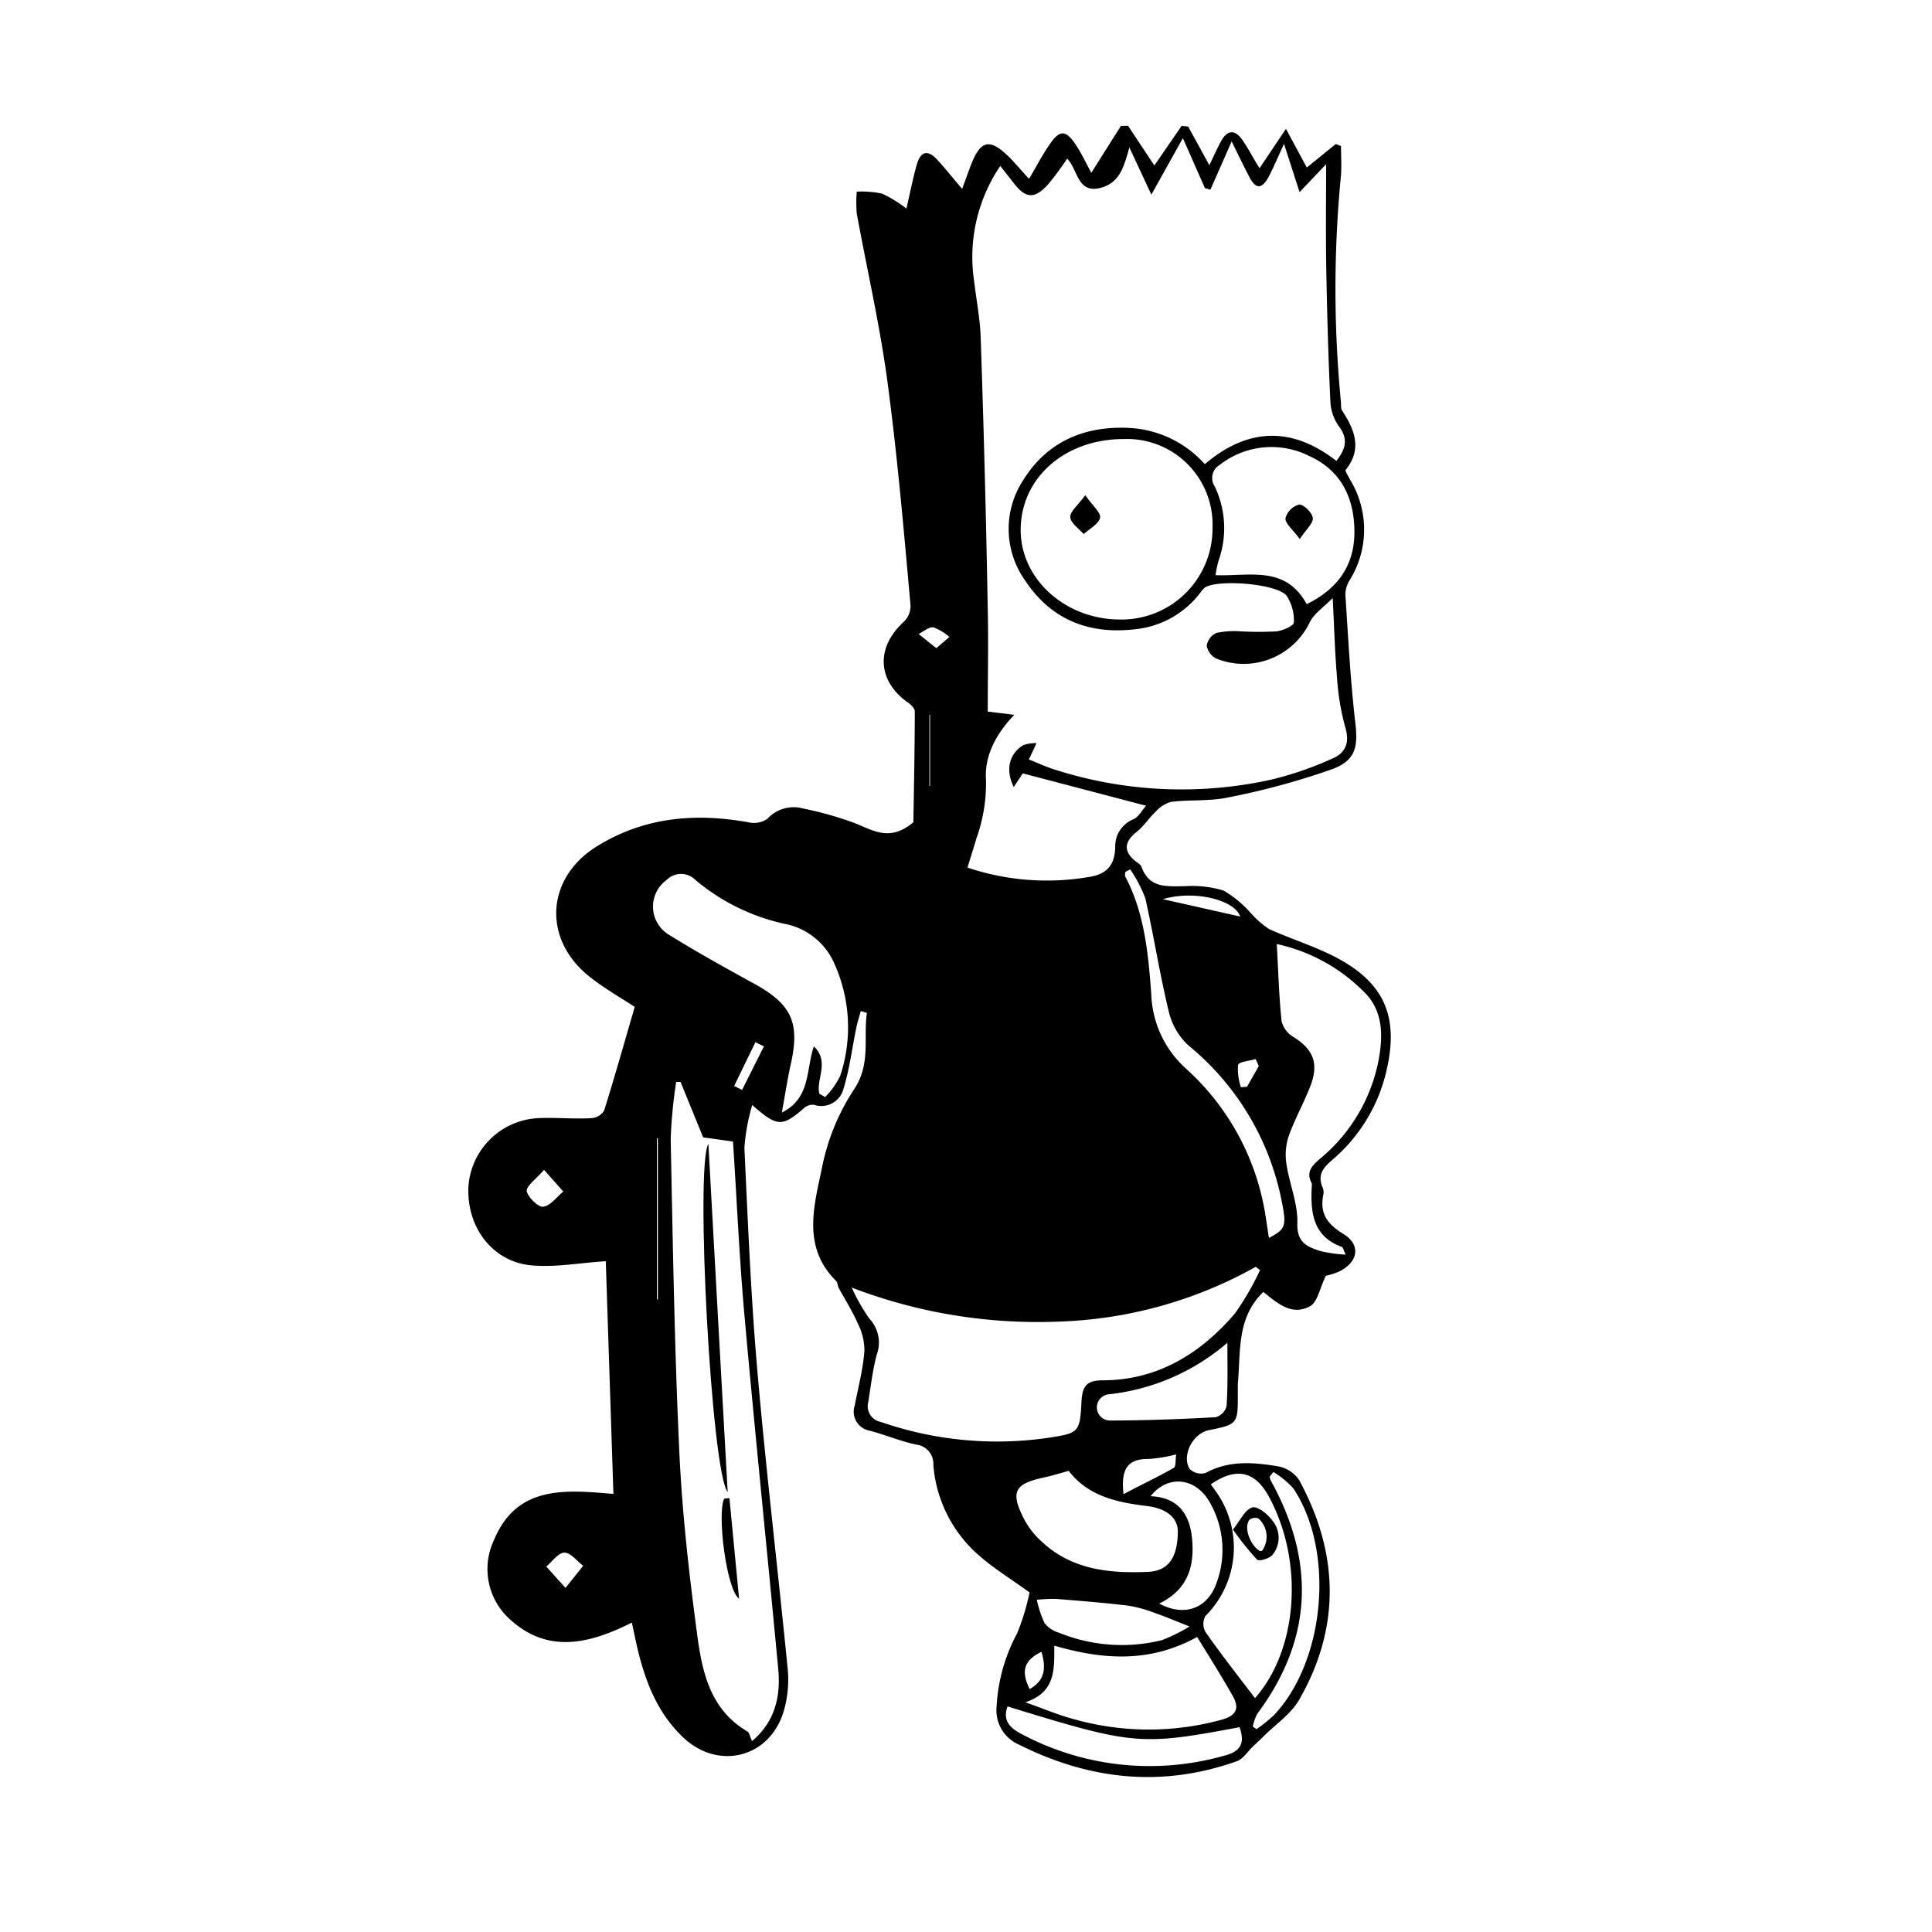 <svg id="Layer_1" data-name="Layer 1" xmlns="http://www.w3.org/2000/svg" viewBox="0 0 200 200"><g id="KCIDl4.tif"><path d="M123,13.1l2.19,4c.44-.9.8-1.73,1.23-2.51.6-1.1,1.39-1.22,2.13-.18s1.19,2,1.84,3l2.73-4.07,2.16,4,3-2.43.54.21c0,1,.07,2,0,3a121.42,121.42,0,0,0,0,23.58c0,.24,0,.55.07.73,1.31,2,2.18,4,.42,6.21-.1.12.26.63.44,1a9.92,9.92,0,0,1,0,10.37,2.93,2.93,0,0,0-.48,1.53c.29,4.35.51,8.71,1,13,.33,2.65.18,4.13-2.35,5.08a76.24,76.24,0,0,1-10.78,2.93c-1.9.41-3.92.22-5.87.45a3.28,3.28,0,0,0-1.61,1c-.71.66-1.24,1.52-2,2.12-1.27,1-1.38,2-.15,3,.24.19.57.37.66.62.81,2.26,2.66,2,4.49,2a11.25,11.25,0,0,1,4,.45,11.36,11.36,0,0,1,2.82,2.33,9.63,9.63,0,0,0,1.92,1.67c2.23,1,4.61,1.74,6.79,2.86,5.11,2.64,6.65,6.18,5.34,11.77A17.11,17.11,0,0,1,138,120c-1,.85-1.67,1.6-1.07,2.95a1.26,1.26,0,0,1,.06.72c-.38,1.92.35,3,2.06,4.06,1.9,1.14,1.54,3-.52,3.94a7.74,7.74,0,0,1-1.28.4c-.63,1.28-.85,2.7-1.62,3.14-1.91,1.07-3.45-.35-4.85-1.47-2.79,2.69-2.33,6.2-2.64,9.5,0,.37,0,.74,0,1.11,0,3,0,3.11-3,3.7-1.65.34-2.83,2.58-2,4a1.71,1.71,0,0,0,1.64.44c2.44-1.34,5-1.12,7.55-.69a3.34,3.34,0,0,1,2.17,1.44c4.09,7.54,4.31,15.18,0,22.7-.84,1.48-2.43,2.54-3.67,3.78-.38.38-.77.73-1.15,1.1-.54.51-1,1.28-1.64,1.5-7.74,2.75-15.24,1.94-22.52-1.7a3.88,3.88,0,0,1-2.35-4,17.93,17.93,0,0,1,2.13-7.55,24.6,24.6,0,0,0,1.28-4.22c-1.93-1.4-3.72-2.49-5.27-3.86a13.82,13.82,0,0,1-4.69-9.34,2,2,0,0,0-1.8-2.11c-1.61-.35-3.16-1-4.76-1.43a2,2,0,0,1-1.58-2.61c.36-1.88.86-3.74,1-5.63a6.07,6.07,0,0,0-.67-2.84c-.56-1.28-1.32-2.48-2-3.73-.11-.21-.09-.53-.25-.69-3.56-3.53-2.29-7.78-1.46-11.76a22.66,22.66,0,0,1,3.26-8c1.83-2.68,1-5.35,1.38-8l-.64-.18c-.15.58-.34,1.15-.46,1.74-.43,2.09-.69,4.23-1.31,6.26a2.37,2.37,0,0,1-3.06,1.7,1.33,1.33,0,0,0-1,.31c-2.31,2-2.8,2-5.4-.29a20.92,20.92,0,0,0-.81,4.42c.36,7.74.68,15.49,1.35,23.2.9,10.3,2.13,20.56,3.14,30.85a11.58,11.58,0,0,1-.39,4.18c-1.4,4.92-6.8,6.31-10.49,2.77-2.64-2.54-3.89-5.79-4.7-9.25-.19-.83-.36-1.66-.56-2.59-4.3,2.16-8.58,3.25-12.49-.22a7,7,0,0,1-1.79-8.31c2.36-5.7,7.37-5.22,12.37-4.79l-.79-24.09c-2.73.17-5.3.67-7.79.42-4-.41-6.63-4-6.43-8.14a7.62,7.62,0,0,1,7.21-7.09c1.84-.09,3.69.11,5.53,0a1.66,1.66,0,0,0,1.31-.79c1.12-3.57,2.13-7.18,3.17-10.73-1.55-1-3.29-2-4.8-3.22-4.79-3.9-4.35-10.2.93-13.43,4.87-3,10.15-3.45,15.67-2.45a2.44,2.44,0,0,0,1.93-.37,3.69,3.69,0,0,1,3.72-1.06,36,36,0,0,1,5.3,1.5c1.88.72,3.62,2,6.09-.08.06-3.39.14-7.42.15-11.46,0-.35-.46-.8-.81-1-3.09-2.26-3.21-5.67-.33-8.29a2.28,2.28,0,0,0,.7-1.66C93.56,54.85,92.87,46.88,91.8,39,91,33.3,89.72,27.72,88.69,22.1a14.17,14.17,0,0,1,0-2.26,10,10,0,0,1,2.64.21,13.41,13.41,0,0,1,2.5,1.54c.38-1.61.66-3.1,1.08-4.56s1.2-1.5,2.13-.48,1.58,1.87,2.56,3c.31-.83.56-1.53.82-2.23,1.06-2.86,2-3.09,4.11-1,.64.65,1.22,1.37,2,2.19.75-1.26,1.38-2.5,2.17-3.62,1-1.45,1.63-1.43,2.6,0,.61.9,1.08,1.89,1.67,3l3.07-4.86h.74l2.72,4.1,2.82-4.1ZM137.28,17l-2.75,2.89-1.61-5c-.7,1.51-1.11,2.53-1.63,3.48-.68,1.22-1.29,1.2-1.93,0s-1.12-2.24-1.86-3.73l-2.2,5-.57-.17-2.28-5.17-3.26,5.85-2.28-4.89c-.55,2-1,3.62-2.88,4.16-2.52.72-2.42-1.85-3.56-3a29.6,29.6,0,0,1-2,2.7c-1.42,1.53-2.31,1.43-3.57-.22-.46-.6-.94-1.19-1.35-1.72a16.79,16.79,0,0,0-2.71,11.92c.23,1.95.62,3.9.68,5.86Q102,49,102.25,63c.08,3.55,0,7.1,0,10.66L105,74c-2,2.08-3.1,4.36-2.93,6.73a16.82,16.82,0,0,1-1,6.08c-.27.94-.57,1.87-.92,3a25.76,25.76,0,0,0,12.42,1c2-.27,2.82-1.22,2.88-3.1a3,3,0,0,1,1.88-2.9c.54-.24.89-.93,1.31-1.4l-12.76-3.35-.94,1.42c-.9-1.85-.44-3.47,1-4.35a4.14,4.14,0,0,1,1.36-.2l-.79,1.69c.94.37,1.72.74,2.53,1a43,43,0,0,0,22.55,1.09A35.13,35.13,0,0,0,138,78.49c1.3-.57,1.74-1.64,1.26-3.21a25.21,25.21,0,0,1-.86-5.27c-.22-2.53-.28-5.08-.44-8.1-1,1-1.95,1.63-2.37,2.5a7.59,7.59,0,0,1-9.67,3.77,1.87,1.87,0,0,1-1-1.33,1.75,1.75,0,0,1,1-1.33,8.85,8.85,0,0,1,2.53-.16,34.62,34.62,0,0,0,3.67,0c.66-.07,1.81-.58,1.82-.91a4.68,4.68,0,0,0-.75-2.78c-1-1.26-7.16-1.73-8.47-.84a2.56,2.56,0,0,0-.48.55,9.71,9.71,0,0,1-6.94,3.78c-4.65.5-8.51-1.06-11.13-5a9.21,9.21,0,0,1-.25-10.45c2.48-4,6.36-5.65,11-5.41a11.24,11.24,0,0,1,7.8,3.75c4.51-3.83,9.06-3.88,13.62-.34,1-1.26,1.24-2.31.24-3.61a4.78,4.78,0,0,1-.86-2.55c-.21-4.49-.34-9-.42-13.47C137.23,24.42,137.28,20.76,137.28,17ZM70.45,112,70,112a49.4,49.4,0,0,0-.57,5.92c.22,10.77.39,21.55.89,32.31.29,6.31,1,12.62,1.84,18.89.51,3.9,1.33,7.85,5.21,10.12.2.11.25.49.48,1,2.49-2.11,3-4.82,2.69-7.7-1.13-12.08-2.38-24.14-3.46-36.21-.54-6-.8-12-1.2-18.16l-3.09-.43Zm60,19.5-.45-.36a44.59,44.59,0,0,1-20.36,5.67,53.77,53.77,0,0,1-21.47-3.52A19.64,19.64,0,0,0,90,136.51a3.61,3.61,0,0,1,.76,3.73c-.43,1.6-.61,3.26-.88,4.9a1.66,1.66,0,0,0,1.31,2.06,36.68,36.68,0,0,0,17.26,1.65c3.28-.49,3.34-.57,3.51-3.83.09-1.52.53-2.12,2.16-2.13,5.67,0,10.13-2.73,13.71-6.91A28.32,28.32,0,0,0,130.41,131.54ZM115.85,64.13a9.42,9.42,0,0,0,9.67-9.49,8.86,8.86,0,0,0-9.2-9.19c-6.07,0-10.64,4-10.66,9.39C105.64,59.91,110.24,64.09,115.85,64.13Zm-31,49.11.57.33a8.45,8.45,0,0,0,1.56-2.2,16,16,0,0,0-.57-11.53,7.06,7.06,0,0,0-5.06-4.18A21.36,21.36,0,0,1,72,91.1a2.1,2.1,0,0,0-3,0,3.4,3.4,0,0,0,.16,5.61c2.87,1.79,5.83,3.43,8.8,5.06,4,2.17,4.87,4.08,3.9,8.4-.35,1.57-.59,3.17-.92,5,3-1.5,2.48-4.41,3.31-6.85C85.92,109.92,84.45,111.7,84.82,113.24Zm47.32-15.52c.16,2.85.23,5.42.5,8a2.66,2.66,0,0,0,1.23,1.63c2,1.25,2.65,2.67,1.78,5-.68,1.78-1.63,3.46-2.27,5.25a6.14,6.14,0,0,0-.24,2.89c.31,2.06,1.19,4.09,1.13,6.12s1,2.44,2.35,2.89a14.52,14.52,0,0,0,2.65.38c-.2-.41-.25-.74-.4-.8-3.09-1.14-3.24-3.69-3.1-6.38a.53.53,0,0,0,0-.18c-.64-1.2,0-1.84.9-2.61a17.54,17.54,0,0,0,6-10.1c.46-2.42.51-4.93-1.23-6.85A18.08,18.08,0,0,0,132.14,97.72Zm3.12-35.19c3.27-1.61,4.9-4.06,4.92-7.42,0-3.52-1.35-6.41-4.71-7.92a8.7,8.7,0,0,0-9.23.93,1.57,1.57,0,0,0-.53,2.22,10,10,0,0,1,.4,7.71,12.83,12.83,0,0,0-.31,1.49C129.29,59.68,133.05,58.48,135.26,62.53ZM123.93,169.46c-5,2.74-9.82,2.33-14.79.9,0,2.49.14,4.82-3,5.86,1.92.67,3.44,1.33,5,1.74a28.53,28.53,0,0,0,15.31.07c1.57-.44,1.89-1.21,1.14-2.5C126.47,173.53,125.22,171.57,123.93,169.46Zm6,6.32c4.39-5,5.09-14,1.47-20.77-1.45-2.73-3.41-3.18-6.06-1.35l.52.72a10,10,0,0,1-1.08,12.91,1.71,1.71,0,0,0,0,1.63C126.39,171.24,128.15,173.47,129.91,175.78Zm-19.28-23.52c-.9.24-1.71.5-2.54.68-3.11.66-3.55,1.49-2.08,4.35a8.44,8.44,0,0,0,1.8,2.29c3.11,2.92,7,3.31,11,3.14,2.15-.09,3.07-1.51,3.1-4.16,0-1.45-1.18-2.4-3.16-2.65C115.66,155.53,112.66,154.91,110.63,152.26ZM117,90l-.5.26c0,.17-.09.37,0,.5,2,3.82,2.37,8,2.68,12.17a10.84,10.84,0,0,0,3.5,7.61A25.84,25.84,0,0,1,131,125.81c.12.76.23,1.53.36,2.34,1.71-.89,1.83-1.24,1.35-3.66a27.73,27.73,0,0,0-9.72-16.3,6.94,6.94,0,0,1-2-3.48c-.94-3.88-1.55-7.84-2.43-11.73A14.26,14.26,0,0,0,117,90Zm11.3,88.8c-10.26,1.93-10.92,1.87-24-2.15-.5,1.37.15,2.15,1.31,2.78a28.17,28.17,0,0,0,21,2.35C128.4,181.35,128.92,180.52,128.32,178.8ZM127.06,139a22.51,22.51,0,0,1-12.3,5.34,1.36,1.36,0,0,0,.08,2.71c3.68,0,7.36-.14,11-.34a1.63,1.63,0,0,0,1.13-1.12C127.12,143.49,127.06,141.4,127.06,139Zm-3.9,29.38c-1.63-.64-2.56-1.05-3.52-1.37a14.19,14.19,0,0,0-2.81-.79c-2.49-.3-5-.5-7.5-.7a16.33,16.33,0,0,0-2,.09,11,11,0,0,0,.8,2.41,2.93,2.93,0,0,0,1.5,1,17.25,17.25,0,0,0,10.64.77A17.14,17.14,0,0,0,123.16,168.36Zm8.66-16-.38.48a1.28,1.28,0,0,0,.08.35c4.64,8.35,4.42,16.42-1.36,24.19a4.72,4.72,0,0,0-.47,1.34l.39.26a16.07,16.07,0,0,0,1.8-1.45c5.32-5.64,6.32-17,2-23.48A9.14,9.14,0,0,0,131.82,152.38ZM120,166c2.58,1.39,5,.55,5.94-2.14a9.87,9.87,0,0,0-.73-8.38c-1.47-2.56-4.35-2.83-6.1-.59,2.75.1,4,1.76,4.27,4.2C123.69,161.93,123.12,164.48,120,166Zm-3.68-11.33c1.87-1,3.56-1.78,5.19-2.72.23-.13.16-.8.25-1.39a15.82,15.82,0,0,1-2.8.47C116.87,151,116,151.89,116.3,154.64Zm-60-33.57c-.87,1-1.87,1.7-1.79,2.22s1.14,1.66,1.69,1.6c.74-.08,1.4-1,2.09-1.57Zm2.22,43.28,1.83-2.29c-.65-.49-1.3-1.37-1.94-1.36s-1.26.92-1.88,1.44Zm69.84-69.5c-.55-1.71-4.7-2.77-8-1.8ZM68,134.42l.1.18V117.84H68Zm8-22,.82.41,2.26-4.51-.88-.43ZM96.93,67.1l1.35-1.16a5.14,5.14,0,0,0-1.66-1c-.47-.06-1,.44-1.53.69ZM107.81,171c-1.8.86-2.15,2-1.22,3.85C108.13,174,108.33,172.71,107.81,171Zm22.5-60.64-.33-.73c-.63.2-1.72.27-1.82.62a5.94,5.94,0,0,0,.3,2.3l.63-.05Zm-34.1-29h.07V74h-.07Z"/><path d="M75.33,154.46c-1.69-2.06-3.38-33.73-2-36.06C74,130.75,74.68,142.6,75.33,154.46Z"/><path d="M75.51,155.08l1,10.42c-1.31-.92-2.3-8.86-1.54-10.36Z"/><path d="M112.35,51.27c.76,1.09,1.65,1.83,1.53,2.33-.15.66-1.09,1.13-1.7,1.69-.5-.58-1.36-1.15-1.39-1.75S111.58,52.32,112.35,51.27Z"/><path d="M134.55,55.8c-.73-1-1.51-1.6-1.48-2.15a2,2,0,0,1,1.43-1.42c.47,0,1.34.85,1.4,1.39S135.22,54.79,134.55,55.8Z"/><path d="M127.64,158.34c.78-1,1.24-2.07,2-2.29.52-.16,1.6.69,2.06,1.34a2.78,2.78,0,0,1,0,3.6c-.32.36-1.37.66-1.57.46A29.43,29.43,0,0,1,127.64,158.34Zm3,2.21a2.52,2.52,0,0,0-.37-3.36,1,1,0,0,0-.89.1c-.65.7-.07,2.54,1,3.25C130.44,160.57,130.51,160.55,130.69,160.55Z"/></g></svg>